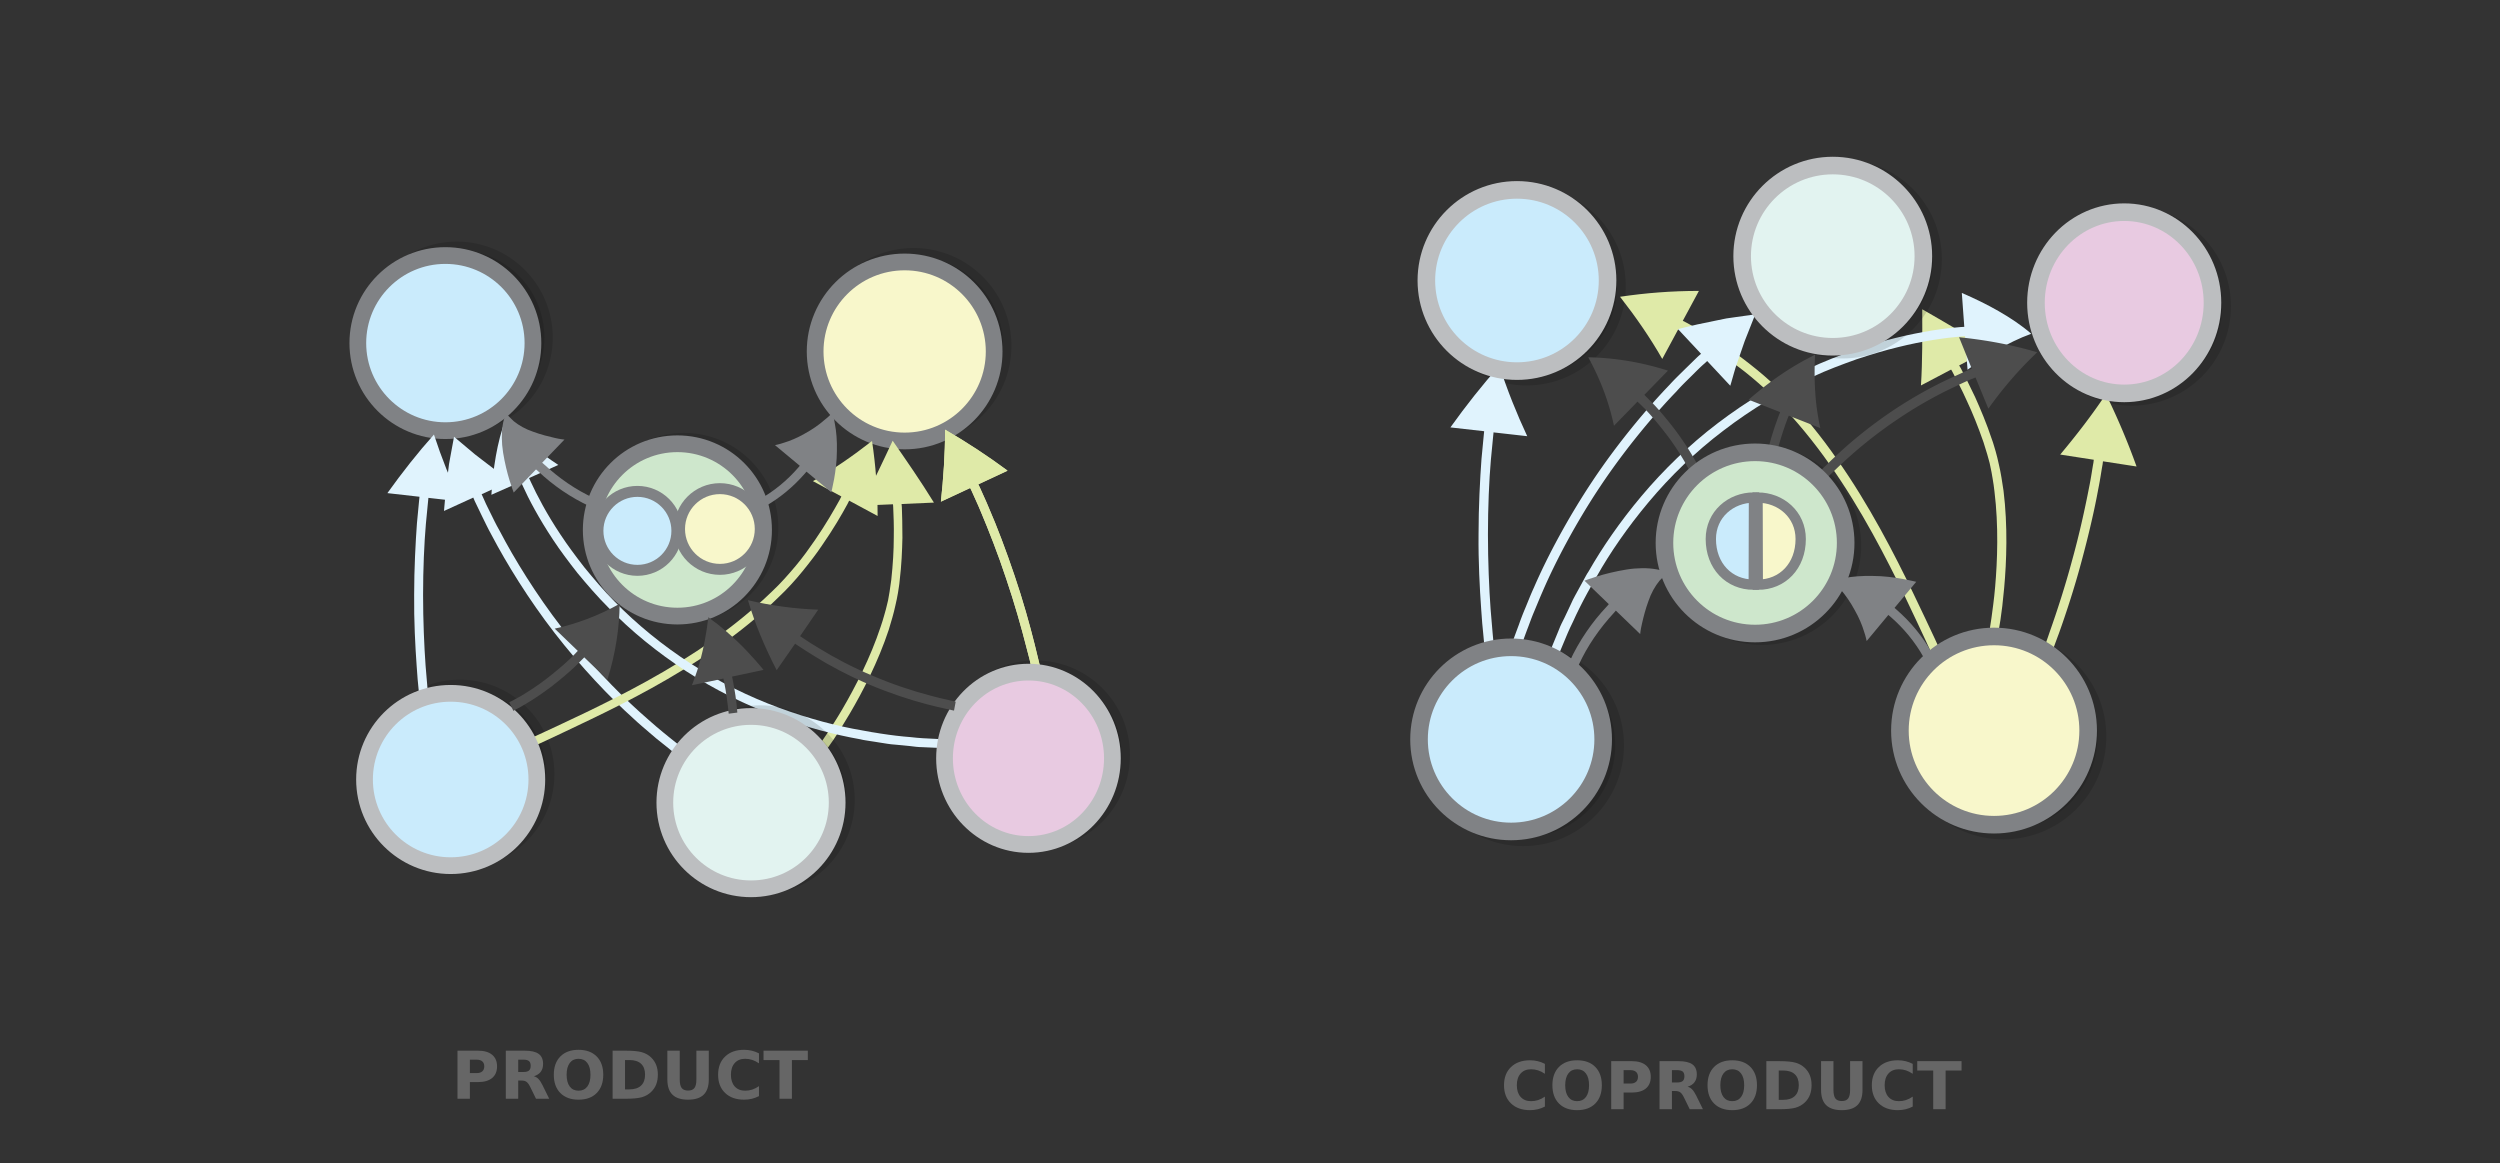 <?xml version="1.0" encoding="UTF-8" standalone="no"?>
<svg
   width="595.3"
   height="277"
   version="1.1"
   id="svg8680"
   sodipodi:docname="coproduct_product_duality.svg"
   inkscape:version="1.2.2 (1:1.2.2+202305151914+b0a8486541)"
   xmlns:inkscape="http://www.inkscape.org/namespaces/inkscape"
   xmlns:sodipodi="http://sodipodi.sourceforge.net/DTD/sodipodi-0.dtd"
   xmlns="http://www.w3.org/2000/svg"
   xmlns:svg="http://www.w3.org/2000/svg"
   xmlns:rdf="http://www.w3.org/1999/02/22-rdf-syntax-ns#"
   xmlns:cc="http://creativecommons.org/ns#"
   xmlns:dc="http://purl.org/dc/elements/1.1/">
  <rect width="100%" height="100%" fill="#333333" stroke="none"/>
  <defs
     id="defs8684" />
  <sodipodi:namedview
     pagecolor="#ffffff"
     bordercolor="#666666"
     borderopacity="1"
     objecttolerance="10"
     gridtolerance="10"
     guidetolerance="10"
     inkscape:pageopacity="0"
     inkscape:pageshadow="2"
     inkscape:window-width="1080"
     inkscape:window-height="1864"
     id="namedview8682"
     showgrid="false"
     inkscape:zoom="0.70199337"
     inkscape:cx="280.62943"
     inkscape:cy="160.97018"
     inkscape:window-x="0"
     inkscape:window-y="0"
     inkscape:window-maximized="1"
     inkscape:current-layer="svg8680"
     inkscape:showpageshadow="2"
     inkscape:pagecheckerboard="0"
     inkscape:deskcolor="#d1d1d1"
     inkscape:lockguides="false"
     showguides="true" />
  <g
     aria-label="OR"
     style="font-weight:400;font-size:21.88px;line-height:1.25;font-family:sans-serif;letter-spacing:0;word-spacing:0;fill:#7e7e7e;stroke-width:0.547"
     id="text8678"
     transform="matrix(0.547,0,0,0.547,314.364,169.558)">
    <g
       aria-label="COPRODUCT"
       style="font-style:normal;font-variant:normal;font-weight:normal;font-stretch:normal;font-size:28.7px;line-height:1.25;font-family:'HVD Comic Serif Pro';-inkscape-font-specification:'HVD Comic Serif Pro';letter-spacing:0px;word-spacing:0px;fill:#666666;fill-opacity:1;stroke:none;stroke-width:0.393"
       id="text10008">
      <path
         d="m 97.82,171.737 q -1.485,0.771 -3.097,1.163 -1.612,0.392 -3.363,0.392 -5.227,0 -8.282,-2.915 -3.055,-2.929 -3.055,-7.932 0,-5.017 3.055,-7.932 3.055,-2.929 8.282,-2.929 1.752,0 3.363,0.392 1.612,0.392 3.097,1.163 v 4.33 q -1.499,-1.023 -2.957,-1.499 -1.457,-0.476 -3.069,-0.476 -2.887,0 -4.54,1.85 -1.654,1.85 -1.654,5.101 0,3.237 1.654,5.087 1.654,1.85 4.54,1.85 1.612,0 3.069,-0.476 1.457,-0.476 2.957,-1.499 z"
         style="font-style:normal;font-variant:normal;font-weight:bold;font-stretch:normal;font-family:sans-serif;-inkscape-font-specification:'sans-serif Bold';fill:#666666;stroke-width:0.393"
         id="path10067" />
      <path
         d="m 111.847,155.496 q -2.466,0 -3.826,1.822 -1.359,1.822 -1.359,5.129 0,3.293 1.359,5.115 1.359,1.822 3.826,1.822 2.48,0 3.84,-1.822 1.359,-1.822 1.359,-5.115 0,-3.307 -1.359,-5.129 -1.359,-1.822 -3.84,-1.822 z m 0,-3.91 q 5.045,0 7.904,2.887 2.859,2.887 2.859,7.974 0,5.073 -2.859,7.96 -2.859,2.887 -7.904,2.887 -5.031,0 -7.904,-2.887 -2.859,-2.887 -2.859,-7.96 0,-5.087 2.859,-7.974 2.873,-2.887 7.904,-2.887 z"
         style="font-style:normal;font-variant:normal;font-weight:bold;font-stretch:normal;font-family:sans-serif;-inkscape-font-specification:'sans-serif Bold';fill:#666666;stroke-width:0.393"
         id="path10069" />
      <path
         d="m 126.687,151.964 h 8.955 q 3.994,0 6.124,1.78 2.144,1.766 2.144,5.045 0,3.293 -2.144,5.073 -2.13,1.766 -6.124,1.766 h -3.559 v 7.259 h -5.395 z m 5.395,3.91 v 5.844 h 2.985 q 1.569,0 2.424,-0.757 0.855,-0.771 0.855,-2.172 0,-1.401 -0.855,-2.158 -0.855,-0.757 -2.424,-0.757 z"
         style="font-style:normal;font-variant:normal;font-weight:bold;font-stretch:normal;font-family:sans-serif;-inkscape-font-specification:'sans-serif Bold';fill:#666666;stroke-width:0.393"
         id="path10071" />
      <path
         d="m 155.387,161.241 q 1.696,0 2.424,-0.631 0.743,-0.631 0.743,-2.074 0,-1.429 -0.743,-2.046 -0.729,-0.617 -2.424,-0.617 h -2.27 v 5.367 z m -2.27,3.728 v 7.918 h -5.395 v -20.922 h 8.24 q 4.134,0 6.054,1.387 1.934,1.387 1.934,4.386 0,2.074 -1.009,3.405 -0.995,1.331 -3.013,1.962 1.107,0.252 1.976,1.149 0.883,0.883 1.78,2.691 l 2.929,5.942 h -5.746 l -2.55,-5.199 q -0.771,-1.57 -1.569,-2.144 -0.785,-0.575 -2.102,-0.575 z"
         style="font-style:normal;font-variant:normal;font-weight:bold;font-stretch:normal;font-family:sans-serif;-inkscape-font-specification:'sans-serif Bold';fill:#666666;stroke-width:0.393"
         id="path10073" />
      <path
         d="m 179.378,155.496 q -2.466,0 -3.826,1.822 -1.359,1.822 -1.359,5.129 0,3.293 1.359,5.115 1.359,1.822 3.826,1.822 2.48,0 3.84,-1.822 1.359,-1.822 1.359,-5.115 0,-3.307 -1.359,-5.129 -1.359,-1.822 -3.84,-1.822 z m 0,-3.91 q 5.045,0 7.904,2.887 2.859,2.887 2.859,7.974 0,5.073 -2.859,7.96 -2.859,2.887 -7.904,2.887 -5.031,0 -7.904,-2.887 -2.859,-2.887 -2.859,-7.96 0,-5.087 2.859,-7.974 2.873,-2.887 7.904,-2.887 z"
         style="font-style:normal;font-variant:normal;font-weight:bold;font-stretch:normal;font-family:sans-serif;-inkscape-font-specification:'sans-serif Bold';fill:#666666;stroke-width:0.393"
         id="path10075" />
      <path
         d="m 199.613,156.042 v 12.766 h 1.934 q 3.307,0 5.045,-1.64 1.752,-1.64 1.752,-4.765 0,-3.111 -1.738,-4.737 -1.738,-1.626 -5.059,-1.626 z m -5.395,-4.078 h 5.689 q 4.765,0 7.091,0.687 2.34,0.673 4.008,2.298 1.471,1.415 2.186,3.265 0.715,1.85 0.715,4.19 0,2.368 -0.715,4.232 -0.715,1.85 -2.186,3.265 -1.682,1.626 -4.036,2.312 -2.354,0.673 -7.063,0.673 h -5.689 z"
         style="font-style:normal;font-variant:normal;font-weight:bold;font-stretch:normal;font-family:sans-serif;-inkscape-font-specification:'sans-serif Bold';fill:#666666;stroke-width:0.393"
         id="path10077" />
      <path
         d="m 218.041,151.964 h 5.395 v 12.542 q 0,2.592 0.841,3.714 0.855,1.107 2.775,1.107 1.934,0 2.775,-1.107 0.855,-1.121 0.855,-3.714 v -12.542 h 5.395 v 12.542 q 0,4.442 -2.228,6.614 -2.228,2.172 -6.797,2.172 -4.554,0 -6.783,-2.172 -2.228,-2.172 -2.228,-6.614 z"
         style="font-style:normal;font-variant:normal;font-weight:bold;font-stretch:normal;font-family:sans-serif;-inkscape-font-specification:'sans-serif Bold';fill:#666666;stroke-width:0.393"
         id="path10079" />
      <path
         d="m 257.937,171.737 q -1.485,0.771 -3.097,1.163 -1.612,0.392 -3.363,0.392 -5.227,0 -8.282,-2.915 -3.055,-2.929 -3.055,-7.932 0,-5.017 3.055,-7.932 3.055,-2.929 8.282,-2.929 1.752,0 3.363,0.392 1.612,0.392 3.097,1.163 v 4.33 q -1.499,-1.023 -2.957,-1.499 -1.457,-0.476 -3.069,-0.476 -2.887,0 -4.54,1.85 -1.654,1.85 -1.654,5.101 0,3.237 1.654,5.087 1.654,1.85 4.54,1.85 1.612,0 3.069,-0.476 1.457,-0.476 2.957,-1.499 z"
         style="font-style:normal;font-variant:normal;font-weight:bold;font-stretch:normal;font-family:sans-serif;-inkscape-font-specification:'sans-serif Bold';fill:#666666;stroke-width:0.393"
         id="path10081" />
      <path
         d="m 259.913,151.964 h 19.282 v 4.078 h -6.937 v 16.844 h -5.395 v -16.844 h -6.951 z"
         style="font-style:normal;font-variant:normal;font-weight:bold;font-stretch:normal;font-family:sans-serif;-inkscape-font-specification:'sans-serif Bold';fill:#666666;stroke-width:0.393"
         id="path10083" />
    </g>
    <g
       style="font-style:normal;font-variant:normal;font-weight:normal;font-stretch:normal;font-size:40px;line-height:1.25;font-family:'HVD Comic Serif Pro';-inkscape-font-specification:'HVD Comic Serif Pro';letter-spacing:0px;word-spacing:0px;fill:#000000;fill-opacity:1;stroke:none"
       id="flowRoot10010" />
  </g>
  <circle
     stroke-miterlimit="10"
     cx="507.565"
     cy="72.936"
     r="21.575"
     id="circle7565"
     style="opacity:0.14;stroke:#000000;stroke-width:4.189;stroke-miterlimit:10" />
  <circle
     stroke-miterlimit="10"
     cx="419.521"
     cy="129.91"
     r="21.575"
     id="circle7567"
     style="opacity:0.14;stroke:#000000;stroke-width:4.189;stroke-miterlimit:10" />
  <circle
     stroke-miterlimit="10"
     cx="362.686"
     cy="177.458"
     r="21.924"
     id="circle7569"
     style="opacity:0.14;stroke:#000000;stroke-width:4.189;stroke-miterlimit:10" />
  <circle
     stroke-miterlimit="10"
     cx="477.053"
     cy="175.364"
     r="22.413"
     id="circle7571"
     style="opacity:0.14;stroke:#000000;stroke-width:4.189;stroke-miterlimit:10" />
  <path
     d="m 473.767,150.015 c 0,0 0.147,-0.996 0.436,-2.833 0.227,-1.806 0.627,-4.39 0.88,-7.445 0.542,-6.204 0.848,-14.537 -0.161,-22.71 -0.102,-1.033 -0.267,-2.036 -0.433,-3.039 -0.165,-1.003 -0.331,-2.006 -0.56,-2.979 -0.165,-1.003 -0.52,-1.917 -0.748,-2.89 l -0.876,-2.83 c -1.264,-3.651 -2.626,-7.022 -3.94,-9.799 -1.281,-2.87 -2.511,-5.146 -3.351,-6.757 -0.239,-0.505 -0.421,-0.728 -0.421,-0.728 l -7.173,3.779 c 0.379,-5.895 0.325,-12.049 0.302,-18.14 5.306,3.051 10.611,6.103 15.969,9.593 l -7.173,3.779 c 0,0 0.119,0.252 0.422,0.728 0.839,1.611 2.037,3.98 3.38,6.819 1.281,2.87 2.737,6.276 3.997,10.082 0.355,0.913 0.584,1.887 0.905,2.893 0.258,1.036 0.551,1.98 0.746,3.046 0.258,1.036 0.425,2.039 0.619,3.105 0.196,1.066 0.298,2.1 0.494,3.166 1.035,8.393 0.725,16.881 0.15,23.178 -0.288,3.148 -0.594,5.764 -0.885,7.601 -0.29,1.836 -0.499,2.863 -0.499,2.863 z"
     id="path7573"
     inkscape:connector-curvature="0"
     style="fill:#dfeaa8;stroke-width:0.698" />
  <circle
     stroke-miterlimit="10"
     cx="363.454"
     cy="68.118"
     r="21.575"
     id="circle7575"
     style="opacity:0.14;stroke:#000000;stroke-width:4.189;stroke-miterlimit:10" />
  <path
     d="m 353.4,153.16 c 0,0 -0.07,-0.838 -0.209,-2.234 -0.14,-1.396 -0.349,-3.421 -0.489,-5.865 -0.349,-4.887 -0.698,-11.381 -0.628,-17.874 0,-6.493 0.349,-13.057 0.698,-17.874 0.209,-2.444 0.419,-4.469 0.559,-5.865 0.07,-0.489 0.07,-0.768 0.07,-0.768 l -8.029,-0.908 c 3.701,-5.167 7.541,-10.054 11.66,-14.662 1.885,5.795 4.119,11.381 6.633,16.757 l -8.029,-0.908 c 0,0 0,0.279 -0.07,0.768 -0.14,1.396 -0.349,3.421 -0.559,5.795 -0.419,4.818 -0.698,11.241 -0.698,17.735 0,6.424 0.279,12.917 0.628,17.735 0.209,2.444 0.349,4.399 0.489,5.795 0.14,1.396 0.209,2.234 0.209,2.234 z"
     id="path7577"
     inkscape:connector-curvature="0"
     style="fill:#e0f3fd;stroke-width:0.07" />
  <path
     d="m 460.611,157.036 c 0,0 -0.698,-1.536 -1.885,-4.119 -1.257,-2.653 -2.932,-6.354 -5.097,-10.822 -4.329,-8.937 -10.334,-20.737 -17.944,-31.489 -3.77,-5.376 -7.96,-10.473 -12.219,-14.872 -2.095,-2.234 -4.329,-4.189 -6.493,-6.005 -2.164,-1.815 -4.329,-3.351 -6.354,-4.748 -4.05,-2.793 -7.611,-4.818 -10.124,-6.214 l -0.838,-0.419 -3.84,7.122 c -2.863,-5.027 -6.284,-9.984 -10.054,-14.802 6.074,-0.908 12.289,-1.396 18.782,-1.396 l -3.84,7.122 0.838,0.419 c 2.583,1.396 6.214,3.491 10.334,6.354 2.095,1.396 4.259,3.072 6.493,4.887 2.234,1.815 4.538,3.91 6.633,6.144 4.399,4.469 8.658,9.705 12.428,15.151 7.68,10.892 13.755,22.762 18.084,31.769 2.164,4.469 3.91,8.239 5.167,10.892 1.187,2.653 1.885,4.119 1.885,4.119 z"
     id="path7579"
     inkscape:connector-curvature="0"
     style="fill:#dfeaa8;stroke-width:0.698" />
  <path
     d="m 360.405,152.181 c 0,0 0.463,-1.259 1.278,-3.446 a 63.003,63.003 0 0 1 1.498,-3.887 c 0.617,-1.458 1.278,-3.225 2.093,-4.97 3.151,-7.311 8.176,-16.721 14.063,-25.536 5.887,-8.815 12.725,-16.991 18.239,-22.737 1.345,-1.48 2.692,-2.74 3.794,-3.845 1.169,-1.127 2.162,-2.121 3,-2.917 0.397,-0.353 0.684,-0.597 0.684,-0.597 l -5.503,-5.89 c 1.567,-0.377 3.069,-0.731 4.636,-1.108 l 4.613,-0.954 2.274,-0.466 2.318,-0.333 4.57,-0.644 -1.674,4.241 -0.837,2.12 -0.748,2.164 -1.454,4.24 c -0.418,1.392 -0.814,2.849 -1.232,4.24 l -5.503,-5.89 c 0,0 -0.221,0.221 -0.618,0.575 -0.86,0.73 -1.853,1.724 -2.956,2.829 -1.103,1.105 -2.449,2.364 -3.728,3.823 -5.47,5.658 -12.198,13.723 -18.04,22.449 -5.843,8.727 -10.759,18.026 -13.865,25.249 -0.793,1.811 -1.476,3.512 -2.093,4.97 -0.617,1.458 -1.057,2.783 -1.498,3.887 -0.816,2.187 -1.234,3.358 -1.234,3.358 z"
     id="path7581"
     inkscape:connector-curvature="0"
     style="fill:#e0f3fd;stroke-width:0.698" />
  <path
     d="m 485.351,157.843 c 0,0 0.253,-0.755 0.798,-2.071 0.545,-1.315 1.226,-3.212 1.986,-5.476 1.616,-4.548 3.622,-10.683 5.299,-16.954 1.736,-6.232 3.104,-12.542 4.023,-17.304 0.489,-2.361 0.744,-4.375 1.018,-5.788 l 0.098,-0.774 -7.995,-1.236 c 3.784,-4.524 7.473,-9.28 10.891,-14.386 a 167.082,167.082 0 0 1 7.287,17.229 l -7.996,-1.235 -0.098,0.775 c -0.274,1.412 -0.53,3.426 -1.018,5.788 -0.862,4.8 -2.326,11.129 -4.043,17.459 -1.677,6.271 -3.722,12.464 -5.377,17.07 -0.857,2.283 -1.538,4.179 -2.025,5.534 -0.487,1.355 -0.798,2.071 -0.798,2.071 z"
     id="path7583"
     inkscape:connector-curvature="0"
     style="fill:#dfeaa8;stroke-width:0.698" />
  <path
     d="m 369,155.285 c 0,0 0.863,-1.99 2.245,-5.425 0.307,-0.855 0.792,-1.793 1.301,-2.797 0.51,-1.004 1,-2.164 1.556,-3.299 0.514,-1.225 1.225,-2.38 1.918,-3.689 0.367,-0.61 0.693,-1.309 1.084,-1.984 0.391,-0.676 0.716,-1.375 1.173,-2.027 3.199,-5.602 7.427,-11.8 12.604,-17.952 5.177,-6.153 11.345,-12.173 18.178,-17.361 6.833,-5.188 14.224,-9.655 21.566,-12.953 3.661,-1.727 7.271,-3.101 10.767,-4.369 3.539,-1.177 6.875,-2.205 9.962,-2.951 6.263,-1.535 11.581,-2.296 15.321,-2.585 0.686,-0.051 1.061,-0.064 1.061,-0.064 l -0.587,-8.075 c 3.083,1.33 5.989,2.744 8.756,4.332 2.768,1.588 5.466,3.372 7.783,5.391 -2.895,1.038 -5.533,2.391 -8.038,3.791 -2.507,1.399 -4.908,3.133 -7.134,4.783 l -0.611,-8.009 c 0,0 -0.376,0.014 -0.996,0.087 -3.673,0.313 -8.902,1.032 -15.01,2.548 -3.087,0.746 -6.334,1.732 -9.783,2.866 -3.407,1.225 -6.993,2.534 -10.565,4.219 -7.187,3.28 -14.465,7.64 -21.119,12.742 -6.72,5.08 -12.775,10.992 -17.839,17.038 -5.064,6.045 -9.269,12.177 -12.355,17.671 l -1.173,2.027 c -0.391,0.676 -0.693,1.309 -1.06,1.919 -0.67,1.244 -1.338,2.487 -1.894,3.623 -0.556,1.135 -1.089,2.206 -1.533,3.233 -0.509,1.005 -0.905,1.901 -1.301,2.798 -1.448,3.411 -2.222,5.359 -2.222,5.359 z"
     id="path7585"
     inkscape:connector-curvature="0"
     style="fill:#e0f3fd;stroke-width:0.698"
     sodipodi:nodetypes="ccccccccsccccccccccccccccccccccccc" />
  <path
     d="m 373.801,157.407 c 2.234,-4.818 5.237,-9.216 8.867,-13.057 l 0.419,-0.489 -5.795,-5.586 c 0,0 1.257,-0.489 3.072,-1.047 1.815,-0.559 4.329,-1.187 6.912,-1.606 2.583,-0.419 5.167,-0.419 7.052,-0.07 0.908,0.14 1.606,0.349 2.095,0.559 0.489,0.209 0.768,0.279 0.768,0.279 0,0 -0.209,0.209 -0.628,0.489 -0.349,0.349 -0.838,0.768 -1.396,1.396 -1.047,1.257 -2.025,3.002 -2.653,4.887 -0.698,1.885 -1.187,3.84 -1.536,5.376 -0.349,1.466 -0.419,2.444 -0.419,2.444 l -5.795,-5.586 -0.419,0.489 c -3.421,3.701 -6.354,7.89 -8.448,12.498 z"
     id="path7589"
     inkscape:connector-curvature="0"
     style="fill:#808285;stroke-width:0.698" />
  <ellipse
     stroke-miterlimit="10"
     cx="505.82"
     cy="72.098"
     rx="21.016"
     ry="21.575"
     id="ellipse7591"
     style="fill:#e8cae1;stroke:#bcbec0;stroke-width:4.189;stroke-miterlimit:10" />
  <path
     d="m 458.034,156.484 c -2.025,-3.631 -4.748,-6.912 -7.89,-9.635 l -0.489,-0.419 -5.167,6.214 c 0,0 -0.07,-0.209 -0.14,-0.628 -0.07,-0.419 -0.279,-0.978 -0.489,-1.676 -0.419,-1.396 -1.187,-3.282 -2.234,-5.097 -0.977,-1.815 -2.234,-3.631 -3.351,-4.887 -0.559,-0.698 -0.978,-1.187 -1.327,-1.536 l -0.559,-0.559 c 0,0 0.279,-0.07 0.768,-0.209 0.489,-0.14 1.187,-0.279 2.095,-0.419 1.746,-0.349 4.189,-0.559 6.703,-0.489 2.514,0 5.097,0.349 7.052,0.698 0.977,0.209 1.815,0.349 2.374,0.489 0.559,0.14 0.908,0.209 0.908,0.209 l -5.167,6.214 0.489,0.419 c 3.351,2.932 6.214,6.354 8.379,10.264 z"
     id="path7595"
     inkscape:connector-curvature="0"
     style="fill:#808285;stroke-width:0.698" />
  <circle
     stroke-miterlimit="10"
     cx="438.722"
     cy="61.695"
     r="21.575"
     id="circle7597"
     style="opacity:0.14;stroke:#000000;stroke-width:4.189;stroke-miterlimit:10" />
  <circle
     stroke-miterlimit="10"
     cx="359.824"
     cy="176.062"
     r="21.924"
     id="circle7599"
     style="fill:#caebfc;stroke:#808285;stroke-width:4.189;stroke-miterlimit:10" />
  <circle
     stroke-miterlimit="10"
     cx="436.418"
     cy="60.997"
     r="21.575"
     id="circle7601"
     style="fill:#e2f3f0;stroke:#bcbec0;stroke-width:4.189;stroke-miterlimit:10" />
  <circle
     stroke-miterlimit="10"
     cx="474.819"
     cy="173.967"
     r="22.413"
     id="circle7603"
     style="fill:#f8f7cb;stroke:#808285;stroke-width:4.189;stroke-miterlimit:10" />
  <circle
     stroke-miterlimit="10"
     cx="361.22"
     cy="66.792"
     r="21.575"
     id="circle7611"
     style="fill:#caebfc;stroke:#bcbec0;stroke-width:4.189;stroke-miterlimit:10" />
  <path
     d="m 402.687,112.867 -0.415,-0.841 c -0.276,-0.56 -0.691,-1.261 -1.174,-2.171 -1.038,-1.751 -2.491,-4.064 -4.154,-6.237 -1.665,-2.174 -3.398,-4.278 -4.786,-5.752 -0.694,-0.772 -1.32,-1.334 -1.736,-1.755 -0.348,-0.281 -0.486,-0.492 -0.486,-0.492 l -5.618,5.764 c -1.157,-5.453 -3.151,-10.91 -6.123,-16.303 6.074,0.104 12.561,1.117 18.974,3.178 l -5.618,5.764 0.486,0.492 1.805,1.825 c 1.458,1.544 3.261,3.719 4.994,5.963 1.663,2.244 3.256,4.626 4.293,6.448 a 29.821,29.821 0 0 1 1.245,2.241 c 0.276,0.56 0.484,0.841 0.484,0.841 z m 20.494,-5.436 c 0.726,-2.639 1.521,-5.267 2.523,-7.86 l 0.242,-0.596 7.504,2.958 c 0,0 -0.251,-1.033 -0.491,-2.56 a 48.496,48.496 0 0 1 -0.705,-5.924 c -0.328,-4.374 -0.048,-8.999 -0.048,-8.999 0,0 -0.23,0.103 -0.701,0.378 -0.459,0.206 -1.091,0.596 -1.86,0.962 -1.563,0.871 -3.526,2.028 -5.525,3.392 -3.986,2.659 -7.732,5.995 -7.732,5.995 l 7.504,2.958 -0.242,0.597 c -1.012,2.662 -1.888,5.347 -2.557,8.066 z m 10.519,4.476 c 0,0 0.499,-0.508 1.383,-1.348 0.461,-0.449 0.961,-0.957 1.595,-1.543 0.634,-0.587 1.307,-1.231 2.114,-1.954 3.094,-2.814 7.462,-6.297 12.065,-9.376 4.603,-3.078 9.538,-5.772 13.357,-7.527 1.891,-0.848 3.491,-1.637 4.611,-2.072 l 0.695,-0.296 -3.025,-7.489 c 6.493,0.663 12.738,1.831 18.601,3.584 a 91.696,91.696 0 0 0 -11.625,13.42 l -3.063,-7.43 -0.695,0.296 c -1.119,0.435 -2.682,1.165 -4.515,2.051 -3.723,1.735 -8.523,4.35 -13.029,7.408 -4.565,3.02 -8.797,6.425 -11.854,9.181 -0.769,0.665 -1.442,1.309 -2.076,1.895 -0.634,0.586 -1.133,1.094 -1.556,1.485 a 167.814,167.814 0 0 0 -1.345,1.289 z"
     id="path7613"
     inkscape:connector-curvature="0"
     style="fill:#4d4d4d;stroke-width:0.698" />
  <circle
     stroke-miterlimit="10"
     cx="417.915"
     cy="129.282"
     r="21.575"
     id="circle7615"
     style="fill:#cee7cc;stroke:#808285;stroke-width:4.189;stroke-miterlimit:10" />
  <g
     id="g4828"
     transform="translate(128.256,-23.508)">
    <path
       style="fill:#caebfc;fill-opacity:1;stroke:#808285;stroke-width:2.454;stroke-linecap:butt;stroke-linejoin:miter;stroke-dasharray:none;stroke-opacity:1"
       d="m 289.346,162.733 c -5.904,0 -10.22,-4.464 -10.22,-10.88 0,-5.858 4.741,-9.875 10.272,-9.875 0,3.515 -0.052,20.755 -0.052,20.755 z"
       id="path3058"
       sodipodi:nodetypes="cscc" />
    <path
       d="m 290.306,162.74 c 5.904,0 10.22,-4.464 10.22,-10.88 0,-5.858 -4.741,-9.875 -10.272,-9.875 0,3.515 0.052,20.755 0.052,20.755 z"
       style="fill:#f8f7cb;fill-opacity:1;stroke:#808285;stroke-width:2.454;stroke-linecap:butt;stroke-linejoin:miter;stroke-dasharray:none;stroke-opacity:1"
       id="path3958" />
  </g>
  <g
     aria-label="PRODUCT"
     style="font-style:normal;font-variant:normal;font-weight:normal;font-stretch:normal;font-size:28.7px;line-height:1.25;font-family:'HVD Comic Serif Pro';-inkscape-font-specification:'HVD Comic Serif Pro';letter-spacing:0px;word-spacing:0px;fill:#666666;fill-opacity:1;stroke:none;stroke-width:0.393"
     id="text10008-8"
     transform="matrix(0.547,0,0,0.547,51.26,167.453)">
    <path
       d="m 105.444,151.252 h 8.955 q 3.994,0 6.124,1.78 2.144,1.766 2.144,5.045 0,3.293 -2.144,5.073 -2.13,1.766 -6.124,1.766 h -3.559 v 7.259 h -5.395 z m 5.395,3.91 v 5.844 h 2.985 q 1.57,0 2.424,-0.757 0.855,-0.771 0.855,-2.172 0,-1.401 -0.855,-2.158 -0.855,-0.757 -2.424,-0.757 z"
       style="font-style:normal;font-variant:normal;font-weight:bold;font-stretch:normal;font-family:sans-serif;-inkscape-font-specification:'sans-serif Bold';fill:#666666;stroke-width:0.393"
       id="path10051" />
    <path
       d="m 134.144,160.529 q 1.696,0 2.424,-0.631 0.743,-0.631 0.743,-2.074 0,-1.429 -0.743,-2.046 -0.729,-0.617 -2.424,-0.617 h -2.27 v 5.367 z m -2.27,3.728 v 7.918 h -5.395 v -20.922 h 8.24 q 4.134,0 6.054,1.387 1.934,1.387 1.934,4.386 0,2.074 -1.009,3.405 -0.995,1.331 -3.013,1.962 1.107,0.252 1.976,1.149 0.883,0.883 1.78,2.691 l 2.929,5.942 h -5.746 l -2.55,-5.199 q -0.771,-1.569 -1.57,-2.144 -0.785,-0.575 -2.102,-0.575 z"
       style="font-style:normal;font-variant:normal;font-weight:bold;font-stretch:normal;font-family:sans-serif;-inkscape-font-specification:'sans-serif Bold';fill:#666666;stroke-width:0.393"
       id="path10053" />
    <path
       d="m 158.135,154.784 q -2.466,0 -3.826,1.822 -1.359,1.822 -1.359,5.129 0,3.293 1.359,5.115 1.359,1.822 3.826,1.822 2.48,0 3.84,-1.822 1.359,-1.822 1.359,-5.115 0,-3.307 -1.359,-5.129 -1.359,-1.822 -3.84,-1.822 z m 0,-3.91 q 5.045,0 7.904,2.887 2.859,2.887 2.859,7.974 0,5.073 -2.859,7.96 -2.859,2.887 -7.904,2.887 -5.031,0 -7.904,-2.887 -2.859,-2.887 -2.859,-7.96 0,-5.087 2.859,-7.974 2.873,-2.887 7.904,-2.887 z"
       style="font-style:normal;font-variant:normal;font-weight:bold;font-stretch:normal;font-family:sans-serif;-inkscape-font-specification:'sans-serif Bold';fill:#666666;stroke-width:0.393"
       id="path10055" />
    <path
       d="m 178.37,155.33 v 12.766 h 1.934 q 3.307,0 5.045,-1.64 1.752,-1.64 1.752,-4.765 0,-3.111 -1.738,-4.737 -1.738,-1.626 -5.059,-1.626 z m -5.395,-4.078 h 5.689 q 4.765,0 7.091,0.687 2.34,0.673 4.008,2.298 1.471,1.415 2.186,3.265 0.715,1.85 0.715,4.19 0,2.368 -0.715,4.232 -0.715,1.85 -2.186,3.265 -1.682,1.626 -4.036,2.312 -2.354,0.673 -7.063,0.673 h -5.689 z"
       style="font-style:normal;font-variant:normal;font-weight:bold;font-stretch:normal;font-family:sans-serif;-inkscape-font-specification:'sans-serif Bold';fill:#666666;stroke-width:0.393"
       id="path10057" />
    <path
       d="m 196.798,151.252 h 5.395 v 12.542 q 0,2.592 0.841,3.714 0.855,1.107 2.775,1.107 1.934,0 2.775,-1.107 0.855,-1.121 0.855,-3.714 v -12.542 h 5.395 v 12.542 q 0,4.442 -2.228,6.614 -2.228,2.172 -6.797,2.172 -4.554,0 -6.782,-2.172 -2.228,-2.172 -2.228,-6.614 z"
       style="font-style:normal;font-variant:normal;font-weight:bold;font-stretch:normal;font-family:sans-serif;-inkscape-font-specification:'sans-serif Bold';fill:#666666;stroke-width:0.393"
       id="path10059" />
    <path
       d="m 236.694,171.025 q -1.485,0.771 -3.097,1.163 -1.612,0.392 -3.363,0.392 -5.227,0 -8.282,-2.915 -3.055,-2.929 -3.055,-7.932 0,-5.017 3.055,-7.932 3.055,-2.929 8.282,-2.929 1.752,0 3.363,0.392 1.612,0.392 3.097,1.163 v 4.33 q -1.499,-1.023 -2.957,-1.499 -1.457,-0.476 -3.069,-0.476 -2.887,0 -4.54,1.85 -1.654,1.85 -1.654,5.101 0,3.237 1.654,5.087 1.654,1.85 4.54,1.85 1.612,0 3.069,-0.476 1.457,-0.476 2.957,-1.499 z"
       style="font-style:normal;font-variant:normal;font-weight:bold;font-stretch:normal;font-family:sans-serif;-inkscape-font-specification:'sans-serif Bold';fill:#666666;stroke-width:0.393"
       id="path10061" />
    <path
       d="m 238.67,151.252 h 19.282 v 4.078 h -6.937 v 16.844 h -5.395 v -16.844 h -6.951 z"
       style="font-style:normal;font-variant:normal;font-weight:bold;font-stretch:normal;font-family:sans-serif;-inkscape-font-specification:'sans-serif Bold';fill:#666666;stroke-width:0.393"
       id="path10063" />
  </g>
  <g
     id="g6440"
     transform="matrix(0.664,0,0,0.664,-34.564,50.61)">
    <circle
       opacity="0.14"
       stroke="#000000"
       stroke-width="6"
       stroke-miterlimit="10"
       cx="423.376"
       cy="-194.519"
       r="30.9"
       id="circle6392"
       transform="scale(1,-1)" />
    <circle
       opacity="0.14"
       stroke="#000000"
       stroke-width="6"
       stroke-miterlimit="10"
       cx="297.276"
       cy="-112.919"
       r="30.9"
       id="circle6394"
       transform="scale(1,-1)" />
    <circle
       fill="#cee7cc"
       stroke="#808285"
       stroke-width="6"
       stroke-miterlimit="10"
       cx="294.976"
       cy="-113.819"
       r="30.9"
       id="circle6396"
       transform="scale(1,-1)" />
    <circle
       opacity="0.14"
       stroke="#000000"
       stroke-width="6"
       stroke-miterlimit="10"
       cx="215.876"
       cy="-44.819"
       r="31.4"
       id="circle6398"
       transform="scale(1,-1)" />
    <circle
       fill="#caebfc"
       stroke="#808285"
       stroke-width="6"
       stroke-miterlimit="10"
       cx="211.776"
       cy="-46.819"
       r="31.4"
       id="circle6400"
       transform="scale(1,-1)" />
    <circle
       opacity="0.14"
       stroke="#000000"
       stroke-width="6"
       stroke-miterlimit="10"
       cx="379.676"
       cy="-47.819"
       r="32.1"
       id="circle6402"
       transform="scale(1,-1)" />
    <circle
       fill="#f8f7cb"
       stroke="#808285"
       stroke-width="6"
       stroke-miterlimit="10"
       cx="376.476"
       cy="-49.819"
       r="32.1"
       id="circle6404"
       transform="scale(1,-1)" />
    <circle
       fill="#caebfc"
       stroke="#808285"
       stroke-width="3.322"
       stroke-miterlimit="10"
       cx="280.638"
       cy="-114.155"
       r="14.158"
       id="circle6400-6"
       transform="scale(1,-1)"
       style="stroke-width:3.931;stroke-dasharray:none" />
    <circle
       fill="#f8f7cb"
       stroke="#808285"
       stroke-width="3.322"
       stroke-miterlimit="10"
       cx="310.221"
       cy="-113.488"
       r="14.474"
       id="circle6404-7"
       transform="scale(1,-1)"
       style="stroke-width:3.931;stroke-dasharray:none" />
    <path
       fill="#e0f3fd"
       d="m 293.776,193.719 c 0,0 -1.5,-1.2 -4.1,-3.3 -1.3,-1 -2.9,-2.3 -4.6,-3.8 -1.7,-1.5 -3.8,-3.2 -5.8,-5.1 -8.5,-7.6 -19,-18.7 -28.3,-30.7 -9.3,-12 -17.3,-25 -22.6,-35.1 -1.4,-2.5 -2.5,-4.9 -3.5,-6.9 -1,-2.1 -1.9,-3.9 -2.6,-5.4 -0.3,-0.7 -0.5,-1.2 -0.5,-1.2 l -10.5,4.8 c 0.2,-2.3 0.4,-4.5 0.6,-6.8 l 0.8,-6.7 0.4,-3.3 0.6,-3.3 1.2,-6.5 5,4.2 2.5,2.1 2.6,2 5.1,3.9 c 1.7,1.2 3.5,2.4 5.2,3.6 l -10.5,4.8 c 0,0 0.2,0.4 0.5,1.1 0.6,1.5 1.5,3.3 2.5,5.3 1,2 2.1,4.4 3.5,6.8 5.2,10 13.1,22.8 22.3,34.7 9.2,11.9 19.6,22.8 28,30.3 2.1,1.9 4.1,3.6 5.8,5.1 1.7,1.5 3.3,2.7 4.6,3.8 2.6,2.1 4,3.2 4,3.2 z"
       id="path6406" />
    <path
       fill="#dfeaa8"
       d="m 346.176,190.519 c 0,0 0.8,-1.2 2.3,-3.4 1.4,-2.2 3.5,-5.3 5.7,-9.1 4.5,-7.7 10,-18.3 13.7,-29.5 0.5,-1.4 0.9,-2.8 1.3,-4.2 0.4,-1.4 0.8,-2.8 1.1,-4.2 0.4,-1.4 0.5,-2.8 0.8,-4.2 l 0.6,-4.2 c 0.6,-5.5 0.9,-10.7 0.9,-15.1 0.1,-4.5 -0.1,-8.2 -0.2,-10.8 0,-0.8 -0.1,-1.2 -0.1,-1.2 l -11.6,0.5 c 4.1,-7.4 7.8,-15.4 11.5,-23.3 5,7.2 10,14.4 14.8,22.2 l -11.6,0.5 c 0,0 0,0.4 0.1,1.2 0.1,2.6 0.2,6.4 0.2,10.9 -0.1,4.5 -0.3,9.8 -1,15.5 -0.1,1.4 -0.4,2.8 -0.6,4.3 -0.3,1.5 -0.5,2.9 -0.9,4.4 -0.3,1.5 -0.7,2.9 -1.1,4.4 -0.4,1.5 -0.9,2.9 -1.3,4.4 -3.8,11.5 -9.4,22.3 -14,30.1 -2.3,3.9 -4.3,7.1 -5.8,9.3 -1.5,2.2 -2.4,3.4 -2.4,3.4 z"
       id="path6408" />
    <circle
       opacity="0.14"
       stroke="#000000"
       stroke-width="6"
       stroke-miterlimit="10"
       cx="216.976"
       cy="-201.419"
       r="30.9"
       id="circle6410"
       transform="scale(1,-1)" />
    <path
       fill="#e0f3fd"
       d="m 202.476,174.219 c 0,0 -0.1,-1.2 -0.3,-3.2 -0.2,-2 -0.5,-4.9 -0.7,-8.4 -0.5,-7 -1,-16.3 -0.9,-25.6 0,-9.3 0.5,-18.7 1,-25.6 0.3,-3.5 0.6,-6.4 0.8,-8.4 0.1,-0.7 0.1,-1.1 0.1,-1.1 l -11.5,-1.3 c 5.3,-7.4 10.8,-14.4 16.7,-21 2.7,8.3 5.9,16.3 9.5,24 l -11.5,-1.3 c 0,0 0,0.4 -0.1,1.1 -0.2,2 -0.5,4.9 -0.8,8.3 -0.6,6.9 -1,16.1 -1,25.4 0,9.2 0.4,18.5 0.9,25.4 0.3,3.5 0.5,6.3 0.7,8.3 0.2,2 0.3,3.2 0.3,3.2 z"
       id="path6412" />
    <path
       fill="#dfeaa8"
       d="m 241.076,189.119 c 0,0 2.2,-1 5.9,-2.7 3.8,-1.8 9.1,-4.2 15.5,-7.3 12.8,-6.2 29.7,-14.8 45.1,-25.7 7.7,-5.4 15,-11.4 21.3,-17.5 3.2,-3 6,-6.2 8.6,-9.3 2.6,-3.1 4.8,-6.2 6.8,-9.1 4,-5.8 6.9,-10.9 8.9,-14.5 l 0.6,-1.2 -10.2,-5.5 c 7.2,-4.1 14.3,-9 21.2,-14.4 1.3,8.7 2,17.6 2,26.9 l -10.2,-5.5 -0.6,1.2 c -2,3.7 -5,8.9 -9.1,14.8 -2,3 -4.4,6.1 -7,9.3 -2.6,3.2 -5.6,6.5 -8.8,9.5 -6.4,6.3 -13.9,12.4 -21.7,17.8 -15.7,11 -32.7,19.7 -45.6,25.9 -6.4,3.1 -11.8,5.6 -15.6,7.4 -3.8,1.7 -5.9,2.7 -5.9,2.7 z m 181.7,-22.3 c 0,0 -0.3,-1.1 -0.7,-3.1 -0.4,-2 -1.1,-4.8 -2,-8.1 -1.7,-6.7 -4.2,-15.6 -7.2,-24.4 -2.9,-8.8 -6.3,-17.4 -9,-23.8 -1.3,-3.2 -2.6,-5.8 -3.4,-7.7 l -0.5,-1 -10.5,4.9 c 0.9,-8.4 1.5,-17 1.5,-25.8 7.6,4.4 15.1,9.3 22.4,14.7 l -10.5,4.9 0.5,1 c 0.8,1.9 2.1,4.5 3.4,7.7 2.8,6.4 6.1,15.1 9.1,24 3,8.8 5.5,17.8 7.2,24.6 0.8,3.4 1.5,6.2 2,8.2 0.5,2 0.7,3.1 0.7,3.1 z"
       id="path6414" />
    <path
       fill="#e0f3fd"
       d="m 391.076,192.119 c 0,0 -3.1,-0.2 -8.4,-0.4 -1.3,0 -2.8,-0.2 -4.4,-0.4 -1.6,-0.2 -3.4,-0.3 -5.2,-0.5 -1.9,-0.1 -3.8,-0.5 -5.9,-0.8 -1,-0.2 -2.1,-0.3 -3.2,-0.5 -1.1,-0.2 -2.2,-0.3 -3.3,-0.6 -9.1,-1.6 -19.5,-4.3 -30.3,-8.3 -10.8,-4 -21.9,-9.4 -32.2,-16.1 -10.3,-6.7 -19.9,-14.5 -27.9,-22.8 -4.1,-4.1 -7.7,-8.3 -11.1,-12.4 -3.3,-4.2 -6.3,-8.2 -8.8,-12 -5.1,-7.7 -8.7,-14.5 -10.9,-19.4 -0.4,-0.9 -0.6,-1.4 -0.6,-1.4 l -10.6,4.7 c 0.3,-4.8 0.8,-9.4 1.6,-13.9 0.8,-4.5 1.9,-9 3.5,-13.1 2.8,3.4 5.9,6.3 9,9 3.1,2.7 6.6,5.1 9.9,7.3 l -10.5,4.7 c 0,0 0.2,0.5 0.6,1.3 2.2,4.8 5.7,11.5 10.7,19 2.5,3.8 5.4,7.7 8.6,11.8 3.3,4 6.8,8.2 10.8,12.2 7.9,8.1 17.3,15.8 27.4,22.3 10.1,6.6 21,11.9 31.6,15.8 10.6,3.9 20.9,6.6 29.8,8.1 l 3.3,0.6 c 1.1,0.2 2.1,0.3 3.1,0.5 2,0.3 4,0.6 5.8,0.8 1.8,0.2 3.5,0.4 5.1,0.5 1.6,0.2 3,0.3 4.4,0.4 5.3,0.3 8.3,0.4 8.3,0.4 z"
       id="path6416" />
    <path
       fill="#dfeaa8"
       d="m 422.776,166.919 c 0,0 -0.3,-1.1 -0.7,-3.1 -0.4,-2 -1.1,-4.8 -2,-8.1 -1.7,-6.7 -4.2,-15.6 -7.2,-24.4 -2.9,-8.8 -6.3,-17.4 -9,-23.8 -1.3,-3.2 -2.6,-5.8 -3.4,-7.7 l -0.5,-1 -10.5,4.9 c 0.9,-8.4 1.5,-17 1.5,-25.8 7.6,4.4 15.1,9.3 22.4,14.7 l -10.5,4.9 0.5,1 c 0.8,1.9 2.1,4.5 3.4,7.7 2.8,6.4 6.1,15.1 9.1,24 3,8.8 5.5,17.8 7.2,24.6 0.8,3.4 1.5,6.2 2,8.2 0.5,2 0.7,3.1 0.7,3.1 z"
       id="path6418" />
    <path
       fill="#808285"
       d="m 263.676,105.419 c -6.9,-3.2 -13.2,-7.5 -18.7,-12.7 l -0.7,-0.6 -8,8.3 c 0,0 -0.7,-1.8 -1.5,-4.4 -0.8,-2.6 -1.7,-6.2 -2.3,-9.9 -0.6,-3.7 -0.6,-7.4 -0.1,-10.1 0.2,-1.3 0.5,-2.3 0.8,-3 0.3,-0.7 0.4,-1.1 0.4,-1.1 0,0 0.3,0.3 0.7,0.9 0.5,0.5 1.1,1.2 2,2 1.8,1.5 4.3,2.9 7,3.8 2.7,1 5.5,1.7 7.7,2.2 2.1,0.5 3.5,0.6 3.5,0.6 l -8,8.3 0.7,0.6 c 5.3,4.9 11.3,9.1 17.9,12.1 z"
       id="path6424" />
    <circle
       fill="#caebfc"
       stroke="#bcbec0"
       stroke-width="6"
       stroke-miterlimit="10"
       cx="213.676"
       cy="-203.319"
       r="30.9"
       id="circle6426"
       transform="scale(1,-1)" />
    <ellipse
       fill="#e8cae1"
       stroke="#bcbec0"
       stroke-width="6"
       stroke-miterlimit="10"
       cx="420.876"
       cy="-195.719"
       rx="30.1"
       ry="30.9"
       id="ellipse6428"
       transform="scale(1,-1)" />
    <path
       fill="#808285"
       d="m 324.476,102.819 c 5.2,-2.9 9.9,-6.8 13.8,-11.3 l 0.6,-0.7 -8.9,-7.4 c 0,0 0.3,-0.1 0.9,-0.2 0.6,-0.1 1.4,-0.4 2.4,-0.7 2,-0.6 4.7,-1.7 7.3,-3.2 2.6,-1.4 5.2,-3.2 7,-4.8 1,-0.8 1.7,-1.4 2.2,-1.9 l 0.8,-0.8 c 0,0 0.1,0.4 0.3,1.1 0.2,0.7 0.4,1.7 0.6,3 0.5,2.5 0.8,6 0.7,9.6 0,3.6 -0.5,7.3 -1,10.1 -0.3,1.4 -0.5,2.6 -0.7,3.4 -0.2,0.8 -0.3,1.3 -0.3,1.3 l -8.9,-7.4 -0.6,0.7 c -4.2,4.8 -9.1,8.9 -14.7,12 z"
       id="path6432" />
    <circle
       opacity="0.14"
       stroke="#000000"
       stroke-width="6"
       stroke-miterlimit="10"
       cx="324.676"
       cy="-210.619"
       r="30.9"
       id="circle6434"
       transform="scale(1,-1)" />
    <circle
       fill="#e2f3f0"
       stroke="#bcbec0"
       stroke-width="6"
       stroke-miterlimit="10"
       cx="321.376"
       cy="-211.619"
       r="30.9"
       id="circle6436"
       transform="scale(1,-1)" />
    <path
       fill="#d1d3d4"
       d="m 234.676,175.619 1.2,-0.6 c 0.8,-0.4 1.8,-1 3.1,-1.7 2.5,-1.5 5.8,-3.6 8.9,-6 3.1,-2.4 6.1,-4.9 8.2,-6.9 1.1,-1 1.9,-1.9 2.5,-2.5 0.4,-0.5 0.7,-0.7 0.7,-0.7 l -8.3,-8 c 7.8,-1.7 15.6,-4.6 23.3,-8.9 -0.1,8.7 -1.5,18 -4.4,27.2 l -8.3,-8 -0.7,0.7 -2.6,2.6 c -2.2,2.1 -5.3,4.7 -8.5,7.2 -3.2,2.4 -6.6,4.7 -9.2,6.2 -1.3,0.8 -2.4,1.4 -3.2,1.8 -0.8,0.4 -1.2,0.7 -1.2,0.7 z m 78.7,4.1 c -0.4,-3.9 -0.9,-7.8 -1.7,-11.7 l -0.2,-0.9 -11.3,2.4 c 0,0 0.6,-1.4 1.3,-3.5 0.8,-2.2 1.7,-5.1 2.4,-8.2 1.5,-6.1 2.2,-12.7 2.2,-12.7 0,0 0.3,0.2 0.9,0.7 0.6,0.4 1.4,1.1 2.4,1.8 2,1.6 4.5,3.7 7,6.1 5,4.7 9.5,10.3 9.5,10.3 l -11.3,2.4 0.2,0.9 c 0.8,4 1.4,8 1.7,12 z m 80.8,-1.1 c 0,0 -1,-0.2 -2.7,-0.6 -0.9,-0.2 -1.9,-0.4 -3.1,-0.7 -1.2,-0.3 -2.5,-0.6 -4,-1 -5.8,-1.5 -13.4,-4 -20.7,-7.1 -7.3,-3.1 -14.4,-6.9 -19.5,-10.1 -2.5,-1.6 -4.7,-2.9 -6.1,-3.9 l -0.9,-0.6 -6.6,9.5 c -4.3,-8.3 -7.8,-16.7 -10.3,-25.1 8.5,2 17,3.1 25.2,3.4 l -6.5,9.5 0.9,0.6 c 1.4,1 3.5,2.3 6,3.8 5,3.1 11.9,6.8 19.1,9.8 7.2,3.1 14.6,5.5 20.3,7 1.4,0.4 2.7,0.7 3.9,1 1.2,0.3 2.2,0.5 3,0.7 1.7,0.4 2.6,0.6 2.6,0.6 z"
       id="path6438"
       sodipodi:nodetypes="cscscccccccccccscccccccccccccccccccscscccccccccccsccc"
       style="fill:#4d4d4d" />
  </g>
</svg>
